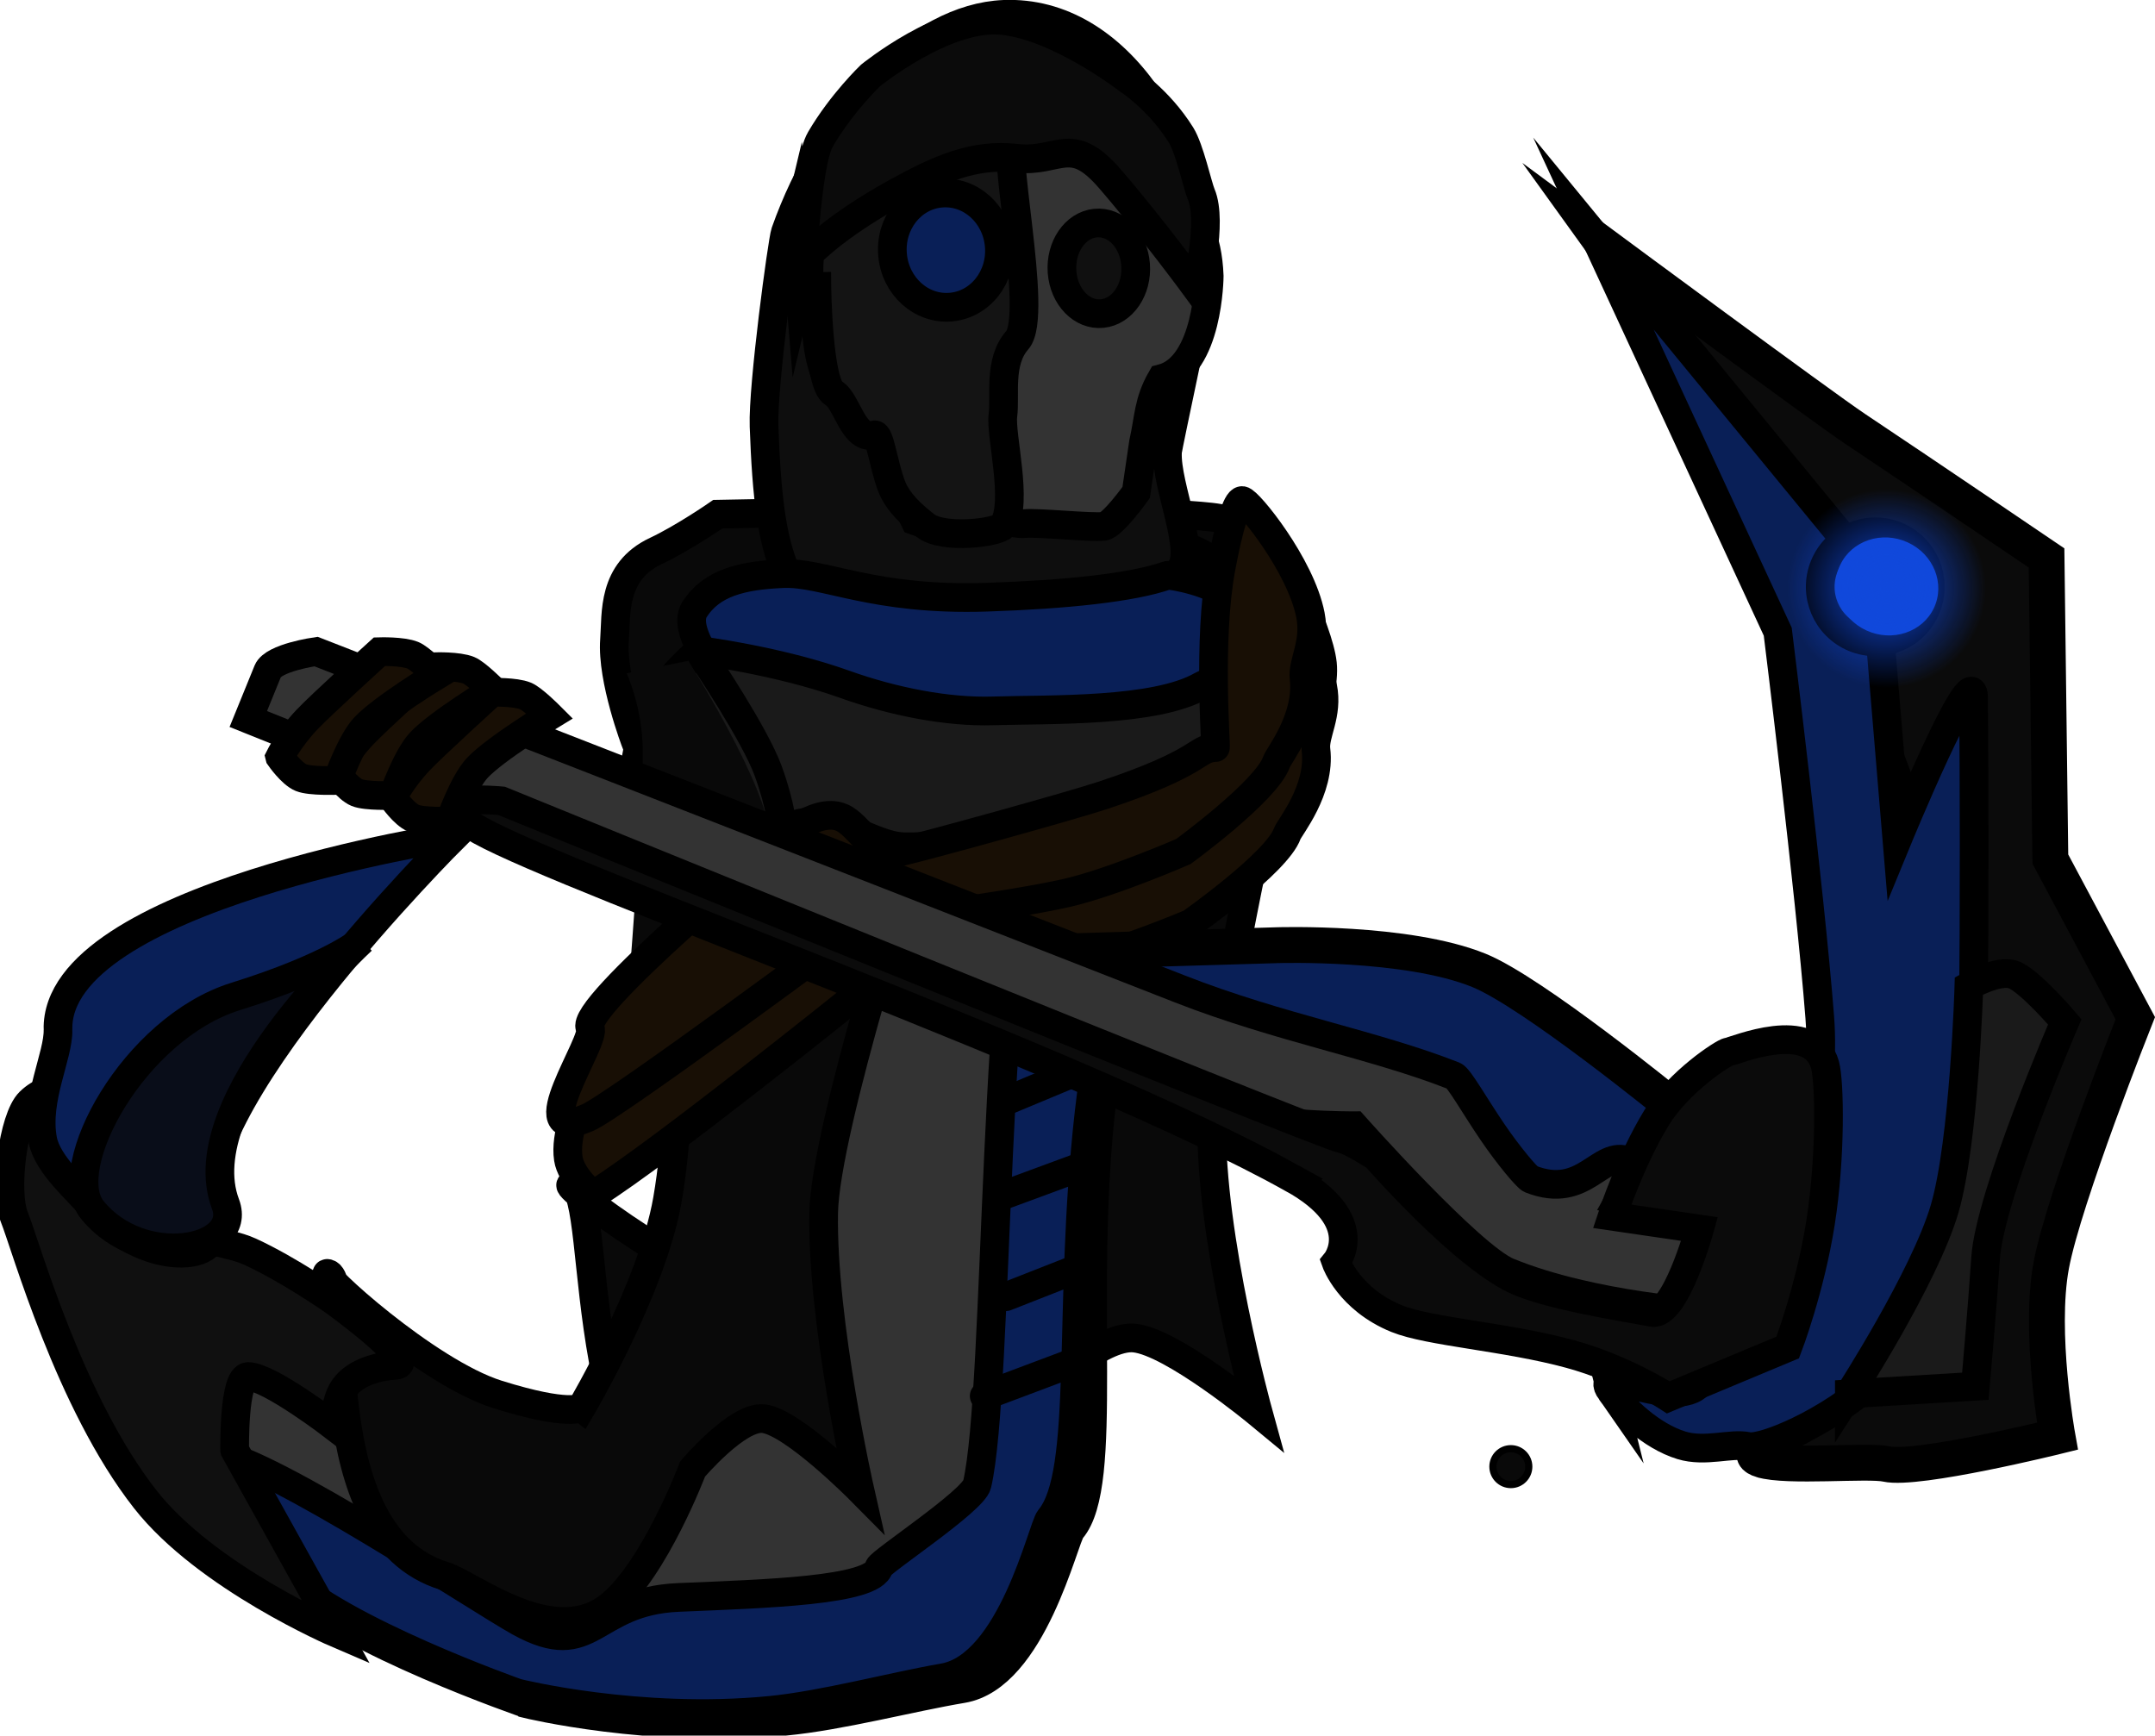 <svg version="1.1" xmlns="http://www.w3.org/2000/svg" xmlns:xlink="http://www.w3.org/1999/xlink" width="150.162" height="120.941" viewBox="0,0,150.162,120.941"><defs><radialGradient cx="303.18" cy="148.891" r="6.924" gradientUnits="userSpaceOnUse" id="color-1"><stop offset="0" stop-color="#1048db"/><stop offset="1" stop-color="#1048db" stop-opacity="0"/></radialGradient></defs><g transform="translate(-171.726,-107.888)"><g data-paper-data="{&quot;isPaintingLayer&quot;:true}" fill-rule="nonzero" stroke="#000000" stroke-linejoin="miter" stroke-miterlimit="10" stroke-dasharray="" stroke-dashoffset="0" style="mix-blend-mode: normal"><path d="" fill="none" stroke-width="2" stroke-linecap="round"/><path d="M275.753,210.088c0,-0.69 0.56,-1.25 1.25,-1.25c0.69,0 1.25,0.56 1.25,1.25c0,0.69 -0.56,1.25 -1.25,1.25c-0.69,0 -1.25,-0.56 -1.25,-1.25z" fill="#090909" stroke-width="0.5" stroke-linecap="butt"/><path d="M216.028,159.627c0,0 -1.686,-4.404 -1.482,-7.143c0.138,-1.848 -0.186,-4.763 2.894,-6.21c1.921,-0.903 4.307,-2.557 4.307,-2.557c0,0 27.215,-0.593 34.361,0.205c3.195,0.356 4.602,2.107 4.602,2.107c0,0 2.908,5.695 3.163,8.103c0.27,2.553 -1.923,6.818 -1.923,6.818z" fill="#090909" stroke-width="2" stroke-linecap="butt"/><path d="M234.389,200.32c0,0 6.343,-8.791 7.729,-15.298c0.941,-4.414 0.987,-9.089 1.405,-16.242c0.426,-7.29 1.214,-17.018 1.214,-17.018c0,0 2.899,5.658 4.751,6.53c2.852,1.343 10.812,3.806 10.812,3.806c0,0 -4.007,17.631 -4.134,23.902c-0.163,8.036 3.239,20.347 3.239,20.347c0,0 -5.992,-4.954 -8.635,-5.219c-2.327,-0.233 -6.397,3.714 -6.397,3.714c0,0 -3.374,7.297 -7.327,9.997c-5.106,3.487 -11.304,2.529 -13.737,1.923c-12.164,-3.031 -9.405,-25.746 -11.728,-26.305c-1.173,-0.282 8.858,7.259 15.267,8.9c6.436,1.648 7.54,0.964 7.54,0.964z" fill="#090909" stroke-width="2" stroke-linecap="butt"/><path d="M208.424,226.614c0,0 -12.656,-4.356 -16.71,-8.335c-4.531,-4.448 -9.203,-17.102 -9.203,-17.102c0,0 6.988,0.777 11.743,3.351c5.231,2.831 8.532,7.472 14.766,7.216c6.21,-0.255 17.387,-15.571 17.811,-17.207c1.001,-3.862 1.523,-42.259 2.732,-45.809c1.909,-5.602 24.309,-5.318 27.291,-1.148c2.504,3.502 -7.243,27.356 -8.363,37.123c-1.558,13.58 0.605,26.605 -2.111,29.77c-0.527,0.614 -2.695,10.268 -7.592,11.089c-3.612,0.605 -8.505,1.903 -12.346,2.268c-9.403,0.893 -18.017,-1.215 -18.017,-1.215z" fill="#333333" stroke-width="2" stroke-linecap="butt"/><path d="M253.075,139.409c-0.103,2.397 2.069,7.003 0.837,8.231c-1.435,1.431 -5.158,1.793 -8.077,2.468c-3.805,0.88 -7.073,1.859 -10.571,2.002c-8.949,0.366 -9.951,-5.037 -10.298,-14.527c-0.1,-2.729 1.272,-12.908 1.484,-13.508c2.966,-8.399 9.268,-14.943 15.219,-15.186c8.063,-0.329 13.615,9.118 13.858,18.025c0.027,0.979 -2.431,12.011 -2.452,12.496z" fill="#0e0e0e" stroke-width="2" stroke-linecap="butt"/><path d="M222.406,155.715c0,0 -3.315,-3.723 -2.29,-5.345c1.185,-1.876 3.325,-2.389 6.173,-2.51c2.848,-0.121 6.268,1.903 14.178,1.643c5.558,-0.183 10.186,-0.67 12.601,-1.521c0.159,-0.056 3.492,0.506 4.301,1.678c0.999,1.446 -0.52,5.969 -0.52,5.969c0,0 -5.525,1.914 -11.709,3.029c-3.193,0.576 -7.591,1.856 -10.141,1.814c-6.793,-0.113 -12.593,-4.755 -12.593,-4.755z" fill="#091f57" stroke-width="2" stroke-linecap="butt"/><path d="M207.776,225.866c0,0 -12.367,-4.351 -16.327,-8.329c-1.618,-1.625 -7.102,-8.76 -4.771,-8.4c4.047,0.626 18.297,10.14 21.245,11.772c5.111,2.829 4.982,-1.447 11.074,-1.706c6.069,-0.258 13.564,-0.459 13.979,-2.096c0.098,-0.387 6.563,-4.626 6.835,-5.783c1.562,-6.652 1.014,-38.938 4.27,-47.657c1.827,-4.894 7.616,-1.738 7.616,-1.738c0,0 -2.991,13.788 -4.089,23.556c-1.526,13.581 -0.08,25.057 -2.735,28.224c-0.515,0.614 -2.637,10.269 -7.423,11.092c-3.53,0.607 -8.312,1.906 -12.066,2.273c-9.19,0.897 -17.607,-1.208 -17.607,-1.208z" fill="#091f57" stroke-width="2" stroke-linecap="butt"/><path d="M212.246,205.976c0,0 4.913,-8.32 5.986,-14.479c0.728,-4.178 0.763,-8.603 1.085,-15.375c0.328,-6.9 0.936,-16.109 0.936,-16.109c0,0 2.248,5.357 3.684,6.183c2.21,1.273 11.634,0.745 11.634,0.745c0,0 -6.355,19.549 -6.452,25.486c-0.124,7.607 2.516,19.262 2.516,19.262c0,0 -4.645,-4.692 -6.693,-4.943c-1.804,-0.221 -4.957,3.513 -4.957,3.513c0,0 -2.613,6.906 -5.675,9.46c-3.956,3.3 -9.723,-1.432 -11.609,-2.006c-9.428,-2.873 -6.331,-20.552 -8.132,-21.083c-0.909,-0.268 6.866,6.875 11.833,8.43c4.988,1.562 5.843,0.915 5.843,0.915z" fill="#090909" stroke-width="2" stroke-linecap="butt"/><path d="M215.624,163.891c0,0 0.427,-4.748 1.415,-6.631c1.144,-2.178 3.412,-4.04 3.412,-4.04c0,0 5.45,0.678 10.154,2.359c3.339,1.193 7.121,1.947 10.327,1.846c3.943,-0.124 11.284,0.109 14.533,-1.763c2.256,-1.3 1.19,5.531 1.19,5.531c0,0 -14.647,5.902 -21.961,5.7c-2.27,-0.063 -4.625,-2.366 -7.477,-1.578c-1.882,0.519 -4.282,4.362 -5.939,4.042c-3.171,-0.612 -5.654,-5.465 -5.654,-5.465z" fill="#1a1a1a" stroke-width="2" stroke-linecap="butt"/><path d="M250.894,142.206c0,0 -1.622,2.275 -2.256,2.358c-0.855,0.111 -4.659,-0.289 -5.535,-0.189c-0.741,0.085 -3.46,-0.69 -3.46,-0.69c0,0 -1.214,0.925 -1.797,0.993c-0.759,0.089 -2.372,-0.503 -2.372,-0.503c0,0 -0.981,-1.983 -1.023,-3.093c-0.599,-1.102 -0.517,-3.773 -1.067,-4.291c-2.984,-0.336 -4.632,-1.676 -4.82,-6.688c-0.142,-3.76 1.732,-6.973 3.04,-9.631c2.054,-4.174 4.526,-6.886 9.492,-7.474c3.552,-0.42 5.514,3.336 8.046,5.176c3.262,2.371 6.638,3.512 6.843,8.952c0,0 -0.034,6.312 -3.327,7.15c-0.933,1.619 -0.873,2.796 -1.252,4.452z" fill="#333333" stroke-width="2" stroke-linecap="butt"/><path d="M228.112,127.861c0,0 -0.23,-4.072 0.877,-4.777c1.586,-1.01 4.962,-4.826 7.42,-5.769c4.325,-1.659 7.59,-0.177 6.011,-0.01c-1.141,0.121 1.745,12.523 0.186,14.293c-1.319,1.499 -0.815,3.849 -0.997,5.236c-0.178,1.36 1.071,6.057 0.039,7.67c-0.314,0.49 -4.186,0.997 -5.445,0.003c-0.862,-0.68 -1.921,-1.585 -2.37,-2.791c-0.565,-1.516 -0.801,-3.642 -1.188,-3.525c-1.465,0.442 -1.895,-2.382 -2.827,-2.902c-1.096,-0.611 -1.172,-7.437 -1.172,-7.437z" fill="#141414" stroke-width="2" stroke-linecap="butt"/><path d="M233.92,125.644c-0.191,-2.192 1.318,-4.115 3.371,-4.295c2.053,-0.18 3.871,1.451 4.062,3.644c0.191,2.192 -1.318,4.115 -3.371,4.295c-2.053,0.18 -3.871,-1.451 -4.062,-3.644z" fill="#091f57" stroke-width="2" stroke-linecap="butt"/><path d="M245.731,126.844c-0.132,-1.74 0.908,-3.267 2.323,-3.41c1.415,-0.143 2.668,1.152 2.8,2.893c0.132,1.74 -0.908,3.267 -2.323,3.41c-1.415,0.143 -2.668,-1.152 -2.8,-2.893z" fill="#101010" stroke-width="2" stroke-linecap="butt"/><path d="M228.539,121.198c0,0 5.856,-5.074 8.251,-6.253c2.365,-1.165 6.029,-0.78 6.029,-0.78" fill="none" stroke-width="2" stroke-linecap="round"/><path d="M227.445,127.947c0.205,-0.845 0.424,-8.595 1.455,-10.361c1.467,-2.513 3.488,-4.442 3.488,-4.442c0,0 5.174,-4.2 9.127,-3.833c3.953,0.367 8.8,4.114 8.8,4.114c0,0 2.142,1.364 3.703,3.869c0.607,0.975 1.15,3.522 1.41,4.136c0.819,1.935 -0.338,6.531 -0.338,6.531c0,0 -3.15,-4.293 -6.03,-7.622c-2.738,-3.164 -3.533,-1.085 -6.506,-1.423c-2.973,-0.338 -5.39,0.753 -8.326,2.363c-2.203,1.208 -4.278,2.611 -5.622,3.849c-0.998,0.918 -1.608,-0.627 -1.488,-1.121z" fill="#0b0b0b" stroke-width="2" stroke-linecap="butt"/><path d="M241.259,176.724l5.691,-1.677" fill="none" stroke-width="2" stroke-linecap="round"/><path d="M247.963,182.048l-6.158,2.566" fill="none" stroke-width="2" stroke-linecap="round"/><path d="M241.305,191.305l6.169,-2.276" fill="none" stroke-width="2" stroke-linecap="round"/><path d="M246.747,196.309l-4.931,1.937" fill="none" stroke-width="2" stroke-linecap="round"/><path d="M247.214,202.572l-6.908,2.596" fill="none" stroke-width="2" stroke-linecap="round"/><path d="M188.079,208.936l7.097,12.761c0,0 -9.066,-3.892 -13.33,-9.335c-5.304,-6.771 -8.331,-17.708 -9.12,-19.656c-0.734,-1.813 -0.092,-6.891 1.074,-8.031c2.939,-2.874 9.841,0.615 11.066,7.212c0.556,2.992 2.322,2.323 4.29,3.227c2.739,1.259 5.787,3.396 5.787,3.396c0,0 6.147,4.431 4.302,4.523c-1.05,0.052 -2.706,0.425 -3.525,1.55c-0.713,0.981 -0.663,2.738 -0.663,2.738c0,0 -4.551,-3.496 -6.033,-3.512c-1.036,-0.011 -0.945,5.126 -0.945,5.126z" fill="#101010" stroke-width="2" stroke-linecap="butt"/><path d="M175.768,179.642c-0.234,-9.239 27.625,-13.475 27.625,-13.475c0,0 -19.601,19.515 -16.896,26.661c1.237,3.269 -4.95,3.365 -8.385,-0.85c-0.922,-1.131 -3.082,-2.904 -3.412,-4.677c-0.528,-2.834 1.114,-5.855 1.068,-7.659z" fill="#091f57" stroke-width="2" stroke-linecap="butt"/><path d="M188.13,177.33c6.787,-2.119 8.824,-3.931 8.824,-3.931c0,0 -12.22,11.248 -9.516,18.394c1.237,3.269 -5.837,4.631 -9.272,0.416c-2.396,-2.94 2.883,-12.668 9.964,-14.879z" fill="#090d19" stroke-width="2" stroke-linecap="butt"/><path d="M215.45,177.697c0,0 1.076,-13.227 1.065,-17.423c-0.008,-3.095 -1.124,-5.47 -1.124,-5.47l4.304,-0.868c0,0 5.532,8.725 5.663,12.238c0.158,4.212 -2.754,11.934 -2.754,11.934z" fill="#090909" stroke-width="0" stroke-linecap="butt"/><path d="M220.799,153.826c0,0 3.516,5.203 4.457,7.788c0.918,2.522 0.992,4.062 0.992,4.062" fill="none" stroke-width="2" stroke-linecap="round"/><path d="M231.179,177.422c0,0 -13.309,10.704 -17.961,13.632c-0.262,0.165 -1.71,-1.237 -1.889,-2.42c-0.261,-1.727 0.77,-3.555 0.46,-4.038c-0.886,-1.381 13.298,-12.733 13.298,-12.733c0,0 2.943,-2.792 4.91,-1.964c1.286,0.542 2.283,2.824 4.109,2.413c2.161,-0.486 12.432,-3.236 14.832,-4.008c7.207,-2.317 6.621,-3.263 8.072,-3.321c0.069,-0.003 -0.546,-7.496 0.416,-12.478c0.572,-2.961 1.162,-4.74 1.536,-4.737c0.43,0.003 4.231,4.497 4.931,7.981c0.392,1.949 -0.602,3.291 -0.47,4.383c0.34,2.807 -1.851,5.417 -1.998,5.838c-0.701,2.011 -6.739,6.261 -6.739,6.261c0,0 -5.151,2.173 -8.472,2.907c-4.273,0.943 -15.037,2.284 -15.037,2.284z" fill="#180f05" stroke-width="2" stroke-linecap="butt"/><path d="M231.531,172.38c0,0 -16.92,12.548 -18.849,13.386c-4.595,1.995 0.671,-5.425 0.166,-6.24c-0.856,-1.382 12.803,-12.713 12.803,-12.713c0,0 2.834,-2.788 4.73,-1.956c1.24,0.544 2.205,2.827 3.965,2.419c2.083,-0.483 11.981,-3.218 14.294,-3.986c6.944,-2.307 6.378,-3.253 7.777,-3.309c0.067,-0.003 -0.537,-7.496 0.385,-12.477c0.547,-2.96 1.114,-4.738 1.474,-4.735c0.415,0.004 4.085,4.502 4.764,7.987c0.38,1.949 -0.576,3.29 -0.447,4.382c0.332,2.808 -1.777,5.414 -1.918,5.835c-0.673,2.009 -6.488,6.251 -6.488,6.251c0,0 -4.963,2.166 -8.164,2.894c-4.118,0.937 -14.493,2.262 -14.493,2.262z" fill="#180f05" stroke-width="2" stroke-linecap="butt"/><g data-paper-data="{&quot;index&quot;:null}" stroke-linecap="butt"><path d="M260.741,173.752c0,0 9.015,-0.289 14.041,1.756c3.765,1.533 13.437,9.428 13.437,9.428l-2.136,5.249c0,0 -4.507,2.212 -8.375,0.705c-7.376,-2.873 -32.63,-16.675 -32.63,-16.675z" fill="#091f57" stroke-width="2.5"/><path d="M294.471,209.615c-2.249,-0.7 3.891,-2.018 5.179,-4.458c0.906,-1.715 9.291,-15.431 8.077,-27.155c-2.342,-22.617 -24.228,-52.997 -24.228,-52.997c0,0 15.175,11.221 17.498,12.771c4.968,3.314 13.333,8.991 13.333,8.991l0.266,20.985l5.917,11.089c0,0 -4.98,12.524 -5.855,17.222c-0.875,4.699 0.429,11.905 0.429,11.905c0,0 -9.768,2.418 -11.922,1.934c-1.273,-0.286 -6.925,0.265 -8.694,-0.287z" fill="#0b0b0b" stroke-width="2.5"/><path d="M283.97,204.84c-1.479,-2.119 5.063,1.659 6.336,-0.786c0.895,-1.72 9.124,-13.7 8.221,-25.297c-0.688,-8.842 -2.926,-26.851 -2.926,-26.851l-12.841,-27.741l19.615,23.89l1.535,18.404c0,0 5.311,-12.915 5.333,-9.98c0.081,10.708 0.159,35.903 -0.873,38.823c-0.465,1.314 -2.612,5.633 -5.985,8.728c-3.31,3.037 -7.84,4.867 -8.847,4.652c-1.201,-0.257 -2.98,0.43 -4.646,-0.079c-2.118,-0.647 -4.094,-2.578 -4.922,-3.764z" fill="#091f57" stroke-width="2"/><path d="M189.027,157.991c0,0 0.949,-2.331 1.361,-3.343c0.382,-0.937 3.36,-1.357 3.36,-1.357c0,0 32.925,12.827 60.191,23.51c6.934,2.717 13.515,3.86 19.094,6.058c0.358,0.141 1.435,2.072 2.716,3.951c1.069,1.568 2.374,3.138 2.641,3.243c3.772,1.484 4.802,-2.085 6.816,-1.265c0.714,0.29 -0.668,2.751 -0.668,2.751l8.577,1.98l-2.388,5.866c0,0 -7.979,-0.441 -13.894,-2.848c-2.643,-1.076 -10.749,-10.205 -10.749,-10.205c0,0 -6.319,0.042 -9.255,-1.129c-10.473,-4.175 -67.8,-27.211 -67.8,-27.211z" fill="#333333" stroke-width="2"/><path d="M261.775,189.993c-15.054,-8.348 -50.069,-20.628 -56.584,-24.229c-4.922,-2.721 1.481,-2.071 1.481,-2.071c0,0 57.405,23.395 58.582,23.565c0.565,0.082 2.339,1.229 2.339,1.229c0,0 6.271,7.193 10.05,8.732c2.343,0.954 6.382,1.608 9.207,2.121c1.617,0.294 3.301,-5.808 3.301,-5.808l-6.093,-0.89c0,0 1.277,-3.904 3.111,-6.885c1.533,-2.491 4.657,-4.533 5.007,-4.577c0.461,-0.058 5.809,-2.374 6.72,0.917c0.32,1.155 0.415,6.36 -0.313,10.984c-0.731,4.644 -2.285,8.704 -2.285,8.704l-8.323,3.473c0,0 -3.07,-1.99 -6.848,-3.02c-4.43,-1.208 -9.816,-1.543 -12.081,-2.465c-3.312,-1.348 -4.227,-3.94 -4.227,-3.94c0,0 2.341,-2.854 -3.044,-5.84z" fill="#0b0b0b" stroke-width="2"/><path d="M300.95,152.33c-1.961,-0.798 -2.904,-3.035 -2.105,-4.996c0.798,-1.961 3.035,-2.904 4.996,-2.105c1.961,0.798 2.904,3.035 2.105,4.996c-0.798,1.961 -3.035,2.904 -4.996,2.105z" fill="#1449cd" stroke-width="2"/><g stroke-width="0"><path d="M301.78,151.819c-1.803,-0.828 -2.619,-2.872 -1.824,-4.566c0.795,-1.694 2.901,-2.396 4.704,-1.568c1.803,0.828 2.619,2.872 1.824,4.566c-0.795,1.694 -2.901,2.396 -4.704,1.568z" fill="#1048db"/><path d="M300.237,155.159c-3.683,-1.692 -5.352,-5.869 -3.727,-9.331c1.625,-3.461 5.929,-4.896 9.613,-3.204c3.684,1.692 5.352,5.869 3.727,9.331c-1.625,3.461 -5.929,4.896 -9.613,3.205z" fill="url(#color-1)"/></g><path d="M199.067,163.47c0,0 0.627,-1.266 1.887,-2.597c0.989,-1.045 5.059,-4.741 5.059,-4.741c0,0 1.587,-0.05 2.327,0.251c0.515,0.21 1.687,1.383 1.687,1.383c0,0 -3.769,2.286 -5.033,3.621c-0.976,1.031 -1.913,3.717 -1.913,3.717c0,0 -1.875,0.073 -2.53,-0.194c-0.681,-0.277 -1.484,-1.439 -1.484,-1.439z" fill="#180f05" stroke-width="2"/><path d="M195.116,161.682c0,0 0.627,-1.266 1.887,-2.597c0.989,-1.045 5.059,-4.741 5.059,-4.741c0,0 1.587,-0.05 2.327,0.251c0.515,0.21 1.687,1.383 1.687,1.383c0,0 -3.769,2.286 -5.033,3.621c-0.976,1.031 -1.913,3.717 -1.913,3.717c0,0 -1.875,0.073 -2.53,-0.194c-0.681,-0.277 -1.484,-1.439 -1.484,-1.439z" fill="#180f05" stroke-width="2"/><path d="M191.223,160.637c0,0 0.627,-1.266 1.887,-2.597c0.989,-1.045 5.059,-4.741 5.059,-4.741c0,0 1.587,-0.05 2.327,0.251c0.515,0.21 1.687,1.383 1.687,1.383c0,0 -3.769,2.286 -5.033,3.621c-0.976,1.031 -1.913,3.717 -1.913,3.717c0,0 -1.875,0.073 -2.53,-0.194c-0.681,-0.277 -1.484,-1.439 -1.484,-1.439z" fill="#180f05" stroke-width="2"/><path d="M300.59,205.015c0,0 5.242,-8.126 6.635,-12.879c1.384,-4.722 1.695,-15.545 1.695,-15.545c0,0 2.033,-1.184 3.118,-0.777c1.139,0.427 3.564,3.281 3.564,3.281c0,0 -5.231,12.099 -5.517,16.458c-0.226,3.43 -0.714,8.932 -0.714,8.932l-8.781,0.529z" fill="#1a1a1a" stroke-width="2"/></g></g></g></svg>